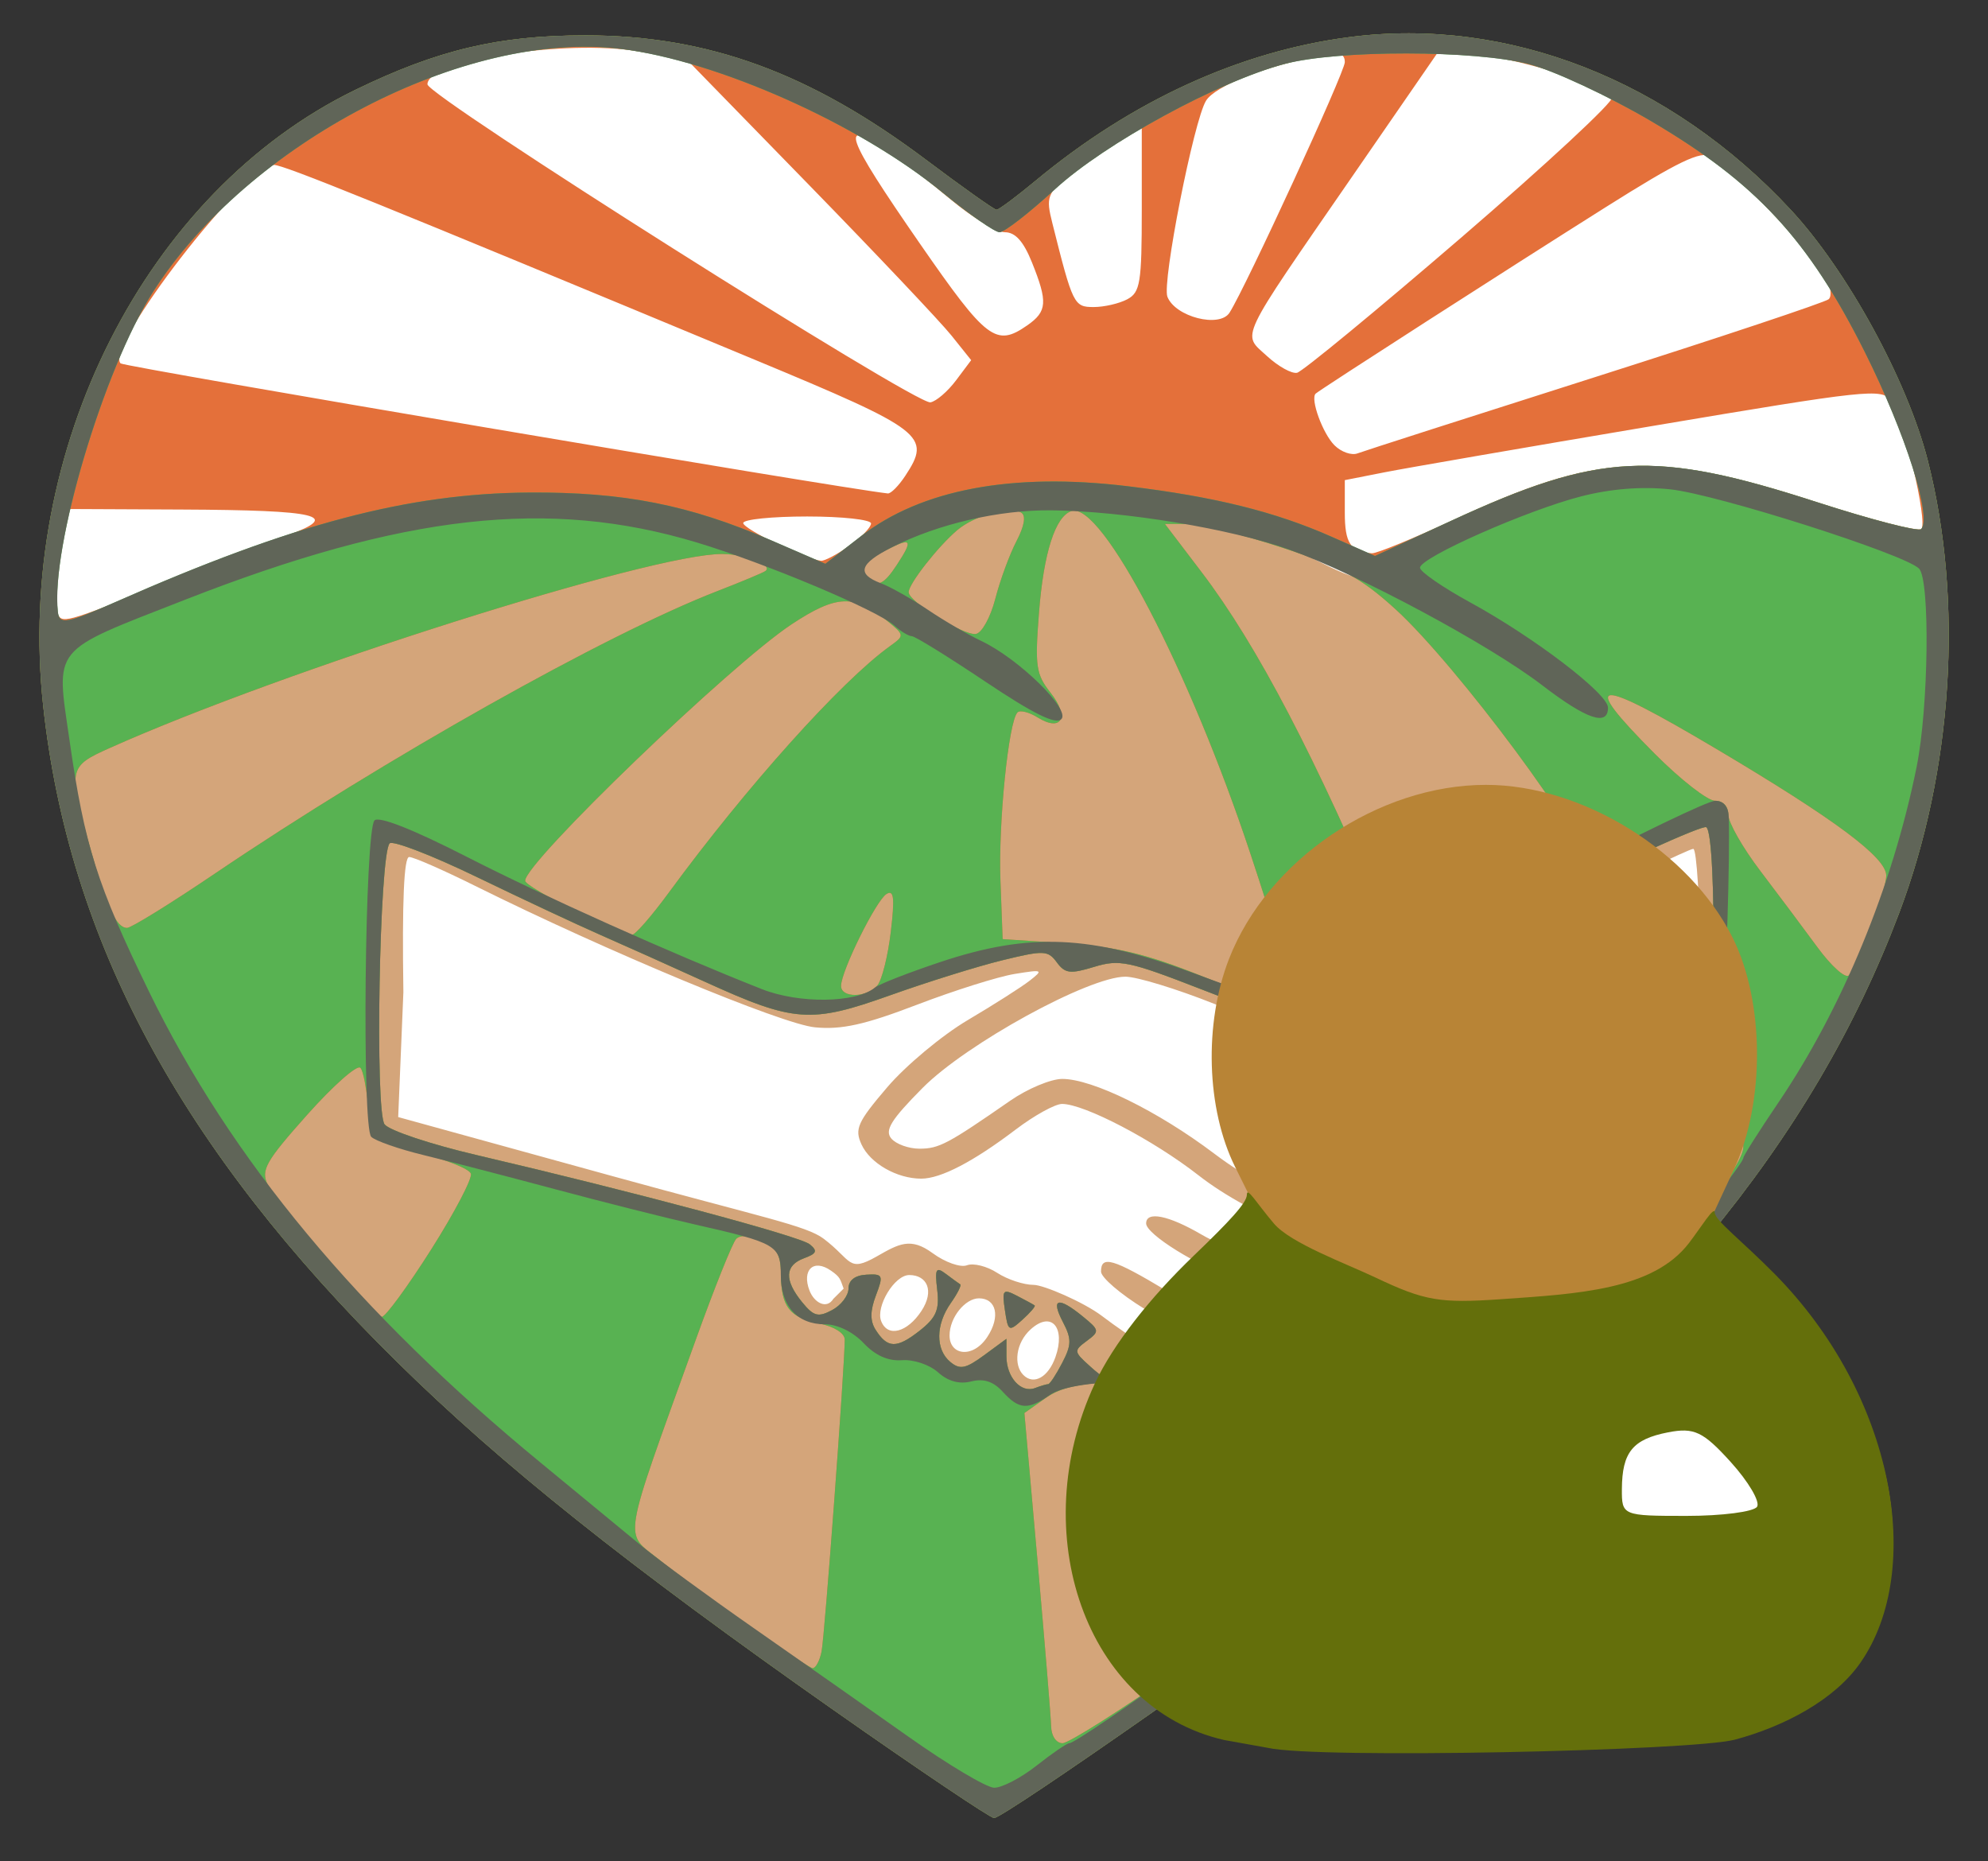 <?xml version="1.0" encoding="UTF-8" standalone="no"?>
<!-- Created with Inkscape (http://www.inkscape.org/) -->

<svg
   xmlns:dc="http://purl.org/dc/elements/1.1/"
   xmlns:cc="http://creativecommons.org/ns#"
   xmlns:rdf="http://www.w3.org/1999/02/22-rdf-syntax-ns#"
   xmlns:svg="http://www.w3.org/2000/svg"
   xmlns="http://www.w3.org/2000/svg"
   xmlns:sodipodi="http://sodipodi.sourceforge.net/DTD/sodipodi-0.dtd"
   xmlns:inkscape="http://www.inkscape.org/namespaces/inkscape"
   width="470"
   height="440"
   id="svg2982"
   version="1.1"
   inkscape:version="0.48.4 r9939"
   sodipodi:docname="dibujo-5_1.svg">
  <rect width="100%" height="100%" fill="#333333" stroke="none"/>
  <defs
     id="defs2984" />
  <sodipodi:namedview
     id="base"
     pagecolor="#ffffff"
     bordercolor="#666666"
     borderopacity="1.0"
     inkscape:pageopacity="0.0"
     inkscape:pageshadow="2"
     inkscape:zoom="0.77472528"
     inkscape:cx="159.00257"
     inkscape:cy="205.62875"
     inkscape:current-layer="layer1"
     inkscape:document-units="px"
     showgrid="false"
     inkscape:window-width="1360"
     inkscape:window-height="705"
     inkscape:window-x="-8"
     inkscape:window-y="-8"
     inkscape:window-maximized="1" />
  <g
     id="layer1"
     inkscape:label="Layer 1"
     inkscape:groupmode="layer"
     transform="translate(0,-40)">
    <path
       sodipodi:nodetypes="csssssssssscsc"
       inkscape:connector-curvature="0"
       id="path3007-0"
       d="M 112.82,376.191 C 58.07,332.262 17.955,260.261 11.93,204.591 5.386,144.134 37.613,85.988 86.997,61.919 106.495,52.416 117.788,49.887 138.283,49.887 c 28.96,0 52.282,8.853 79.672,29.439 8.632,6.487 16.121,13.621 16.643,13.621 0.522,0 9.223,-7.187 13.759,-10.952 22.831,-18.949 47.879,-28.337 73.799,-31.697 37.391,-4.846 72.183,13.39 100.648,44.006 13.378,14.389 26.197,34.857 31.031,53.771 8.509,33.293 2.856,82.903 -12.195,114.804 -24.584,52.108 -58.508,96.217 -117.551,142.374 -54.515,40.073 -82.248,60.093 -88.985,60.149 -1.878,0.016 -50.742,-29.406 -122.285,-89.211 z"
       style="fill:#ffffff"
       inkscape:export-filename="K:\Iconos\PNG\g3012.png"
       inkscape:export-xdpi="90"
       inkscape:export-ydpi="90" />
    <path
       sodipodi:nodetypes="cssscsscsscsssssssssssssssscsssssssssssscsssscssssssssssssscssccssssssssscssssss"
       inkscape:connector-curvature="0"
       id="path3013"
       d="m 99.538,159.345 c 39.468,-1.536 57.484,4.459 95.756,15.657 9.786,2.863 19.161,-15.19 34.696,-15.988 81.118,-4.17 84.53,26.336 99.166,15.178 43.18,-32.921 138.723,-24.133 129.74,21.804 0.203,34 -5.945,50.435 -22.914,84.358 -22.049,44.079 -55.401,79.755 -115.611,126.244 -26.554,20.503 -82.165,60.42 -85.325,60.268 -1.627,-0.078 -14.896,-8.875 -34.941,-23.001 C 161.012,416.315 131.545,393.446 108.75,372.873 44.314,314.716 9.464,247.619 13.131,192.632 m 236.398,168.159 c 2.434,-6.884 -0.875,-11.037 -5.843,-6.565 -3.601,3.241 -4.086,8.487 -1.742,10.817 2.469,2.456 5.903,0.506 7.585,-4.252 z m 31.45,-1.062 c 3.042,-2.091 6.476,0.018 -10.455,-10.36 -5.622,-3.446 -10.223,-7.398 -10.223,-8.782 0,-3.903 2.814,-3.078 15.541,4.557 8.095,4.856 11.819,6.468 16.324,6.468 6.93,0 11.927,-4.673 7.313,-6.34 -1.332,-0.482 -2.777,-1.306 -7.177,-2.819 -9.221,-3.17 -21.334,-10.692 -21.334,-13.247 0,-2.981 5.273,-1.927 13.057,2.61 12.812,7.468 34.582,9.134 32.515,2.965 -0.359,-1.072 -4.068,-2.563 -10.72,-4.791 -7.298,-2.444 -16.212,-7.268 -22.472,-12.16 -10.635,-8.31 -26.94,-16.842 -32.244,-16.873 -1.636,-0.009 -6.574,2.715 -10.974,6.055 -10.009,7.598 -17.722,11.61 -22.325,11.61 -5.762,0 -12.083,-3.617 -14.131,-8.087 -1.676,-3.658 -0.942,-5.29 6.077,-13.509 4.39,-5.142 12.96,-12.29 19.044,-15.886 6.084,-3.596 12.661,-7.782 14.617,-9.302 3.346,-2.601 3.136,-2.695 -3.556,-1.601 -3.911,0.64 -14.298,3.914 -23.083,7.277 -12.365,4.733 -17.808,5.938 -24.103,5.336 -7.817,-0.747 -49.349,-18.032 -80.334,-33.433 -7.556,-3.756 -14.575,-6.829 -15.596,-6.829 -1.241,0 -1.696,10.605 -1.373,31.936 l -1.227,29.541 50.83,14.007 c 35.419,9.761 45.648,11.643 49.77,14.76 6.747,5.102 5.659,8.103 12.593,4.145 5.203,-2.97 7.969,-4.557 13.148,-0.748 2.944,2.165 6.593,3.454 8.123,2.87 1.528,-0.583 4.743,0.221 7.146,1.787 2.403,1.566 6.281,2.847 8.62,2.847 2.338,0 11.823,4.074 16.12,7.327 7.285,5.516 14.086,9.552 16.122,9.652 0.489,0.024 2.9,0.026 4.367,-0.982 z m -47.566,-3.683 c 3.199,-4.856 2.106,-9.134 -1.979,-9.134 -3.195,0 -6.94,4.473 -6.94,8.784 0,4.718 5.526,5.5 8.918,0.35 z m -15.595,-6.112 c 3.217,-4.884 1.288,-8.528 -2.85,-8.528 -3.524,0 -7.961,7.471 -6.648,10.875 1.558,4.037 6.245,2.592 9.498,-2.346 z m -18.366,-5.322 c -0.857,-2.318 -0.786,-2.706 -2.997,-4.246 -4.176,-2.909 -6.931,-0.102 -5.074,4.712 1.117,2.895 4.057,4.499 5.637,1.955 z m 168.301,-31.591 c 18.102,-8.01 30.728,-13.391 32.251,-15.634 3.325,-4.898 1.931,-56.722 0.322,-56.722 -0.995,0 -17.32,7.958 -40.989,19.658 -23.669,11.699 -45.998,21.744 -49.619,22.321 -5.092,0.811 -10.233,-0.403 -22.68,-5.358 -8.852,-3.524 -18.289,-6.407 -20.971,-6.407 -8.678,-5.6e-4 -37.621,15.875 -47.959,26.306 -7.45,7.517 -8.999,10.016 -7.398,11.935 1.114,1.335 4.128,2.423 6.697,2.418 4.599,-0.009 6.638,-1.088 21.416,-11.337 4.09,-2.837 9.633,-5.157 12.317,-5.157 7.134,0 22.605,7.603 35.931,17.659 7.48,5.644 15.444,9.869 22.223,11.788 5.811,1.645 11.765,3.811 13.231,4.813 4.689,3.204 11.564,-1.387 45.227,-16.283 z"
       style="fill:#d4a57a"
       inkscape:export-filename="K:\Iconos\PNG\g3012.png"
       inkscape:export-xdpi="90"
       inkscape:export-ydpi="90" />
    <path
       sodipodi:nodetypes="ssssssssssssssssssssssscscsssssssssscscssssssssssssssssssssssssssssssssssssssscssscssccsscsssssssssssscsssssssssssscscssscsscccsssssssscsscssscssssssssscssssssssscssssscccsscsscsssscsssscccscssscscccssssccssssssscsscsscscscssscsscsssssssssssssssscssss"
       inkscape:connector-curvature="0"
       id="path3007"
       d="M 197.11,444.254 C 148.3,409.97 118.612,386.294 93.838,361.9 42.738,311.581 16.222,262.385 10.197,206.715 3.654,146.258 34.512,85.374 83.895,61.305 103.394,51.802 117.881,48.36 138.376,48.36 c 28.96,0 53.194,8.853 80.585,29.439 8.632,6.487 16.121,11.795 16.643,11.795 0.522,0 4.659,-3.08 9.195,-6.845 22.831,-18.949 48.335,-30.619 74.255,-33.979 37.391,-4.846 75.834,10.196 104.299,40.811 13.378,14.389 27.566,40.333 32.4,59.247 8.509,33.293 5.958,73.411 -6.81,107.138 -20.4,53.884 -58.563,100.044 -125.673,152.009 -21.827,16.901 -85.942,61.784 -88.258,61.784 -0.874,0 -17.93,-11.478 -37.902,-25.507 z m 81.211,-9.324 c 31.954,-22.362 53.838,-39.451 53.838,-42.042 0,-4.907 -9.257,-47.925 -10.607,-49.292 -2.965,-3.001 -12.498,0.782 -15.235,6.047 -1.569,3.017 -4.669,5.602 -7.525,6.274 -2.671,0.628 -7.581,3.161 -10.91,5.629 -5.171,3.833 -8.22,4.558 -20.918,4.972 -11.428,0.373 -16.011,1.297 -19.821,3.995 l -4.957,3.51 3.112,35.049 c 1.712,19.277 3.155,36.839 3.207,39.027 0.054,2.275 1.211,3.978 2.703,3.978 1.434,0 13.635,-7.717 27.112,-17.148 z m -84.088,-4.512 c 0.729,-3.571 5.47,-67.43 5.476,-73.751 0.001,-1.512 -2.485,-3.086 -6.006,-3.802 -7.101,-1.444 -9.04,-3.961 -9.077,-11.78 -0.021,-4.457 -1.058,-6.252 -4.52,-7.821 -2.736,-1.24 -5.105,-1.398 -6.059,-0.404 -0.861,0.898 -5.144,11.578 -9.517,23.735 -17.78,49.423 -17.102,45.309 -8.602,52.162 8.552,6.896 34.913,25.53 36.193,25.584 0.715,0.03 1.665,-1.735 2.112,-3.923 z m 53.579,-63.214 c 0.384,0 1.871,-2.257 3.306,-5.016 2.236,-4.301 2.258,-5.686 0.151,-9.725 -2.9,-5.559 -1.14,-6.042 4.691,-1.288 3.997,3.259 4.043,3.535 0.968,5.809 -3.091,2.285 -3.065,2.534 0.605,5.838 3.74,3.367 3.894,3.37 6.271,0.137 2.159,-2.937 3.061,-3.057 7.92,-1.055 7.328,3.019 15.071,-0.083 13.655,-5.47 -0.838,-3.186 -0.344,-3.465 4.323,-2.446 7.46,1.63 14.707,-3.244 13.273,-8.928 -0.97,-3.845 -0.454,-4.219 6.51,-4.72 5.842,-0.42 7.963,-1.45 9.319,-4.523 1.205,-2.732 3.28,-3.978 6.621,-3.978 8.611,0 73.173,-27.651 77.405,-33.152 2.674,-3.476 3.192,-61.527 0.562,-63.144 -0.913,-0.561 -20.895,8.505 -44.405,20.147 -23.51,11.642 -45.868,22.098 -49.685,23.235 -6.417,1.912 -8.34,1.524 -25.506,-5.152 -16.893,-6.569 -19.157,-7.039 -25.127,-5.217 -5.65,1.725 -6.875,1.575 -8.824,-1.076 -2.092,-2.846 -3.066,-2.883 -12.864,-0.49 -5.83,1.424 -17.742,5.139 -26.469,8.256 -18.898,6.749 -22.685,6.473 -43.932,-3.201 -8.178,-3.723 -19.269,-8.697 -24.646,-11.052 -5.378,-2.355 -18.501,-8.501 -29.163,-13.658 -10.661,-5.157 -19.961,-8.742 -20.665,-7.968 -2.416,2.657 -3.499,63.537 -1.181,66.434 1.166,1.457 10.919,4.71 21.675,7.228 37.897,8.872 76.474,19.203 78.825,21.109 1.92,1.556 1.663,2.192 -1.333,3.294 -4.567,1.68 -4.728,5.144 -0.482,10.36 2.75,3.378 3.807,3.661 7.111,1.902 2.135,-1.136 3.882,-3.43 3.882,-5.098 8e-4,-1.943 1.515,-3.119 4.214,-3.273 3.933,-0.225 4.083,0.101 2.259,4.908 -1.373,3.616 -1.398,6.024 -0.087,8.092 2.821,4.448 4.978,4.509 10.366,0.293 3.967,-3.104 4.778,-4.963 4.223,-9.686 -0.591,-5.033 -0.305,-5.558 2.058,-3.78 1.509,1.136 3.026,2.239 3.37,2.451 0.344,0.212 -0.656,2.206 -2.222,4.43 -3.602,5.114 -3.647,11.006 -0.107,13.928 2.274,1.877 3.637,1.604 8,-1.605 l 5.259,-3.867 0,4.12 c 0,4.967 3.437,8.787 6.762,7.518 1.33,-0.508 2.732,-0.923 3.116,-0.923 z m -10.229,-17.49 c -0.716,-4.85 -0.482,-5.123 2.897,-3.379 2.022,1.044 3.881,2.06 4.131,2.258 0.25,0.198 -1.053,1.719 -2.897,3.379 -3.208,2.887 -3.386,2.789 -4.131,-2.258 z m 146.154,-1.465 c 16.967,-18.069 28.424,-33.046 28.424,-37.155 0,-1.833 -1.022,-4.723 -2.271,-6.422 -2.105,-2.863 -4.096,-2.269 -27.112,8.081 -13.662,6.144 -25.785,11.771 -26.94,12.506 -1.848,1.175 1.606,14.151 9.165,34.431 1.714,4.598 6.311,1.791 18.735,-11.44 z M 101.924,335.388 c 5.549,-8.747 9.78,-16.825 9.402,-17.952 -0.378,-1.127 -5.846,-3.32 -12.152,-4.874 l -11.009,-3.965 -1.013,-6.816 c -0.645,-4.339 -1.187,-8.595 -1.958,-9.374 -0.771,-0.779 -6.433,4.228 -12.583,11.127 -9.78,10.972 -10.953,13.033 -9.356,16.447 2.396,5.12 24.992,31.31 27.014,31.31 0.861,0 6.106,-7.156 11.655,-15.903 z M 305.492,274.317 c 0,-1.49 -4.406,-16.011 -9.79,-32.27 -14.459,-43.656 -35.261,-83.544 -42.371,-81.245 -3.835,1.24 -6.597,9.863 -7.695,24.02 -0.986,12.714 -0.715,14.571 2.765,18.971 4.507,5.698 2.594,9.325 -3.065,5.811 -2.026,-1.259 -4.175,-1.8 -4.776,-1.203 -2.114,2.103 -4.551,26.125 -4.036,39.78 l 0.521,13.816 15.112,1.013 c 11.597,0.777 18.833,2.498 31.112,7.398 17.829,7.116 22.223,7.889 22.223,3.91 z m -98.052,-1.386 c 1.068,-1.28 2.491,-6.973 3.162,-12.652 0.955,-8.078 0.733,-10.026 -1.018,-8.95 -2.462,1.514 -10.716,18.199 -10.744,21.719 -0.023,2.923 6.134,2.839 8.6,-0.116 z m 234.818,-13.211 c 2.026,-5.142 3.683,-10.885 3.683,-12.764 0,-4.255 -12.023,-13.218 -40.058,-29.861 -29.189,-17.328 -32.751,-17.063 -14.662,1.089 6.083,6.104 12.483,11.099 14.223,11.099 1.91,0 3.163,1.317 3.163,3.324 0,1.828 3.4,7.793 7.556,13.256 4.156,5.463 10.239,13.592 13.519,18.065 3.28,4.473 6.622,7.459 7.429,6.636 0.806,-0.823 3.123,-5.703 5.149,-10.844 z m -88.216,-4.906 c 10.413,-5.409 19.379,-10.553 19.925,-11.431 2.156,-3.47 -29.552,-46.2 -44.086,-59.412 -8.151,-7.409 -12.758,-9.91 -26.767,-14.53 -9.307,-3.07 -19.348,-5.581 -22.312,-5.581 l -5.39,0 8.686,11.414 c 13.104,17.219 27.052,43.913 44.159,84.512 1.127,2.674 3.13,4.863 4.451,4.863 1.321,0 10.922,-4.425 21.335,-9.834 z m -195.877,-3.87 c 18.296,-24.949 40.662,-49.873 52.213,-58.186 3.522,-2.535 3.516,-2.592 -0.669,-6.026 -7.71,-6.327 -11.942,-6.168 -22.566,0.848 -14.441,9.537 -62.989,56.258 -62.989,60.619 0,1.518 21.406,12.33 25.278,12.768 0.703,0.079 4.633,-4.431 8.733,-10.023 z m -107.286,-4.484 c 40.135,-27.14 92.456,-56.557 118.61,-66.687 5.867,-2.272 11.044,-4.439 11.504,-4.814 1.786,-1.456 -4.68,-3.974 -10.273,-4 -16.729,-0.077 -103.771,27.496 -144.791,45.867 -9.748,4.366 -9.848,4.841 -4.809,22.925 4.084,14.659 6.333,19.592 8.932,19.592 0.977,0 10.349,-5.797 20.827,-12.883 z M 235.309,181.54 c 1.128,-4.375 3.377,-10.496 4.998,-13.601 1.894,-3.628 2.299,-6.045 1.133,-6.762 -2.652,-1.63 -10.956,0.626 -15.077,4.096 -4.544,3.827 -11.541,12.747 -11.541,14.713 0,2.247 12.943,10.291 15.885,9.872 1.407,-0.2 3.471,-3.931 4.602,-8.318 z M 39.707,177.535 c 10.756,-4.304 23.525,-9.271 28.375,-11.038 12.697,-4.627 7.399,-5.899 -25.183,-6.049 l -27.031,-0.124 -1.049,6.631 c -2.149,13.58 -2.28,15.304 -1.351,17.713 1.124,2.914 1.148,2.908 26.239,-7.132 z m 172.245,-3.888 c 4.036,-6.127 3.625,-6.729 -2.462,-3.599 -5.307,2.729 -6.409,4.53 -4.148,6.778 2.072,2.061 3.662,1.296 6.611,-3.18 z m -11.181,-4.603 c 2.84,-2.011 5.163,-4.398 5.163,-5.305 0,-0.906 -6.8,-1.648 -15.112,-1.648 -8.311,0 -15.112,0.696 -15.112,1.547 0,1.404 14.791,8.576 18.393,8.919 0.827,0.079 3.827,-1.502 6.667,-3.514 z m 142.795,-6.133 c 34.262,-15.924 47.724,-16.588 85.897,-4.238 12.938,4.186 24.082,7.055 24.765,6.376 1.613,-1.604 -4.261,-26.396 -7.202,-30.397 -2.123,-2.888 -5.531,-2.522 -56.341,6.045 -29.744,5.016 -58.281,9.948 -63.414,10.962 l -9.334,1.842 0,7.684 c 0,7.238 1.34,9.247 6.407,9.608 1.079,0.077 9.729,-3.47 19.222,-7.882 z M 214.03,152.468 c 6.224,-9.448 4.534,-10.75 -35.653,-27.456 C 89.044,87.874 67.101,78.985 64.765,78.985 c -6.722,0 -40.059,43.136 -36.259,46.916 0.832,0.827 169.785,29.462 181.387,30.743 0.711,0.079 2.573,-1.801 4.137,-4.176 z m 163.136,-23.345 c 29.515,-9.392 54.338,-17.667 55.161,-18.388 0.824,-0.721 0.493,-3.187 -0.736,-5.479 -2.738,-5.107 -22.676,-25.977 -27.04,-28.303 -2.498,-1.331 -7.754,1.202 -24.89,11.995 -22.834,14.383 -67.481,43.078 -68.605,44.092 -1.344,1.214 1.65,9.45 4.446,12.23 1.591,1.583 4.042,2.439 5.447,1.903 1.404,-0.536 26.702,-8.659 56.217,-18.051 z m -151.14,0.788 3.579,-4.773 -4.672,-5.836 c -2.57,-3.21 -17.696,-19.197 -33.614,-35.527 L 162.377,54.084 151.014,52.156 c -17.315,-2.938 -49.992,2.149 -49.959,7.777 0.016,2.781 115.472,75.775 118.913,75.18 1.363,-0.236 4.089,-2.577 6.058,-5.202 z M 345.488,96.136 c 20.103,-17.311 36.113,-32.179 35.578,-33.04 -1.753,-2.821 -20.636,-8.939 -30.878,-10.004 L 340.158,52.05 319.714,81.686 c -27.343,39.637 -26.1,37.02 -20.181,42.476 2.664,2.456 5.87,4.236 7.124,3.957 1.254,-0.28 18.728,-14.672 38.83,-31.983 z M 242.873,116.902 c 4.707,-3.279 4.87,-5.501 1.091,-14.894 -1.992,-4.951 -3.929,-7.109 -6.383,-7.109 -1.938,0 -7.651,-3.442 -12.696,-7.649 -5.045,-4.207 -11.696,-9.379 -14.781,-11.493 -11.957,-8.198 -10.536,-4.019 7.47,21.967 15.707,22.668 17.901,24.331 25.298,19.178 z m 47.814,-2.994 c 3.882,-6.109 27.251,-56.877 27.251,-59.201 0,-2.081 -1.302,-2.435 -5.778,-1.571 -13.092,2.527 -24.865,7.174 -27.029,10.667 -2.892,4.669 -10.441,42.957 -9.137,46.338 1.838,4.763 12.348,7.458 14.693,3.767 z m -24.189,-3.157 c 3.08,-1.639 3.439,-3.86 3.439,-21.264 l 0,-19.434 -5.309,2.731 c -2.92,1.502 -8.05,5.124 -11.4,8.049 -5.711,4.987 -5.987,5.728 -4.438,11.902 4.847,19.321 5.106,19.846 9.78,19.846 2.47,0 6.038,-0.824 7.929,-1.83 z"
       style="fill:#e4703a"
       inkscape:export-filename="K:\Iconos\PNG\g3012.png"
       inkscape:export-xdpi="90"
       inkscape:export-ydpi="90" />
    <path
       sodipodi:nodetypes="ssssssssssssssssssssssscscsssssssssscscssssssssssssssssssssssssssssssssssssssscssscssccsscsssssssssssscsssssssssssscscssscsscccsssssssscsscssscssssssssscssssssssscssssscccsscssscssssssssssssscssss"
       inkscape:connector-curvature="0"
       id="path3005"
       d="M 197.11,444.254 C 148.3,409.97 118.612,386.294 93.838,361.9 42.738,311.581 16.222,262.385 10.197,206.715 3.654,146.258 34.512,85.374 83.895,61.305 103.394,51.802 117.881,48.36 138.376,48.36 c 28.96,0 53.194,8.853 80.585,29.439 8.632,6.487 16.121,11.795 16.643,11.795 0.522,0 4.659,-3.08 9.195,-6.845 22.831,-18.949 48.335,-30.619 74.255,-33.979 37.391,-4.846 75.834,10.196 104.299,40.811 13.378,14.389 27.566,40.333 32.4,59.247 8.509,33.293 5.958,73.411 -6.81,107.138 -20.4,53.884 -58.563,100.044 -125.673,152.009 -21.827,16.901 -85.942,61.784 -88.258,61.784 -0.874,0 -17.93,-11.478 -37.902,-25.507 z m 81.211,-9.324 c 31.954,-22.362 53.838,-39.451 53.838,-42.042 0,-4.907 -9.257,-47.925 -10.607,-49.292 -2.965,-3.001 -12.498,0.782 -15.235,6.047 -1.569,3.017 -4.669,5.602 -7.525,6.274 -2.671,0.628 -7.581,3.161 -10.91,5.629 -5.171,3.833 -8.22,4.558 -20.918,4.972 -11.428,0.373 -16.011,1.297 -19.821,3.995 l -4.957,3.51 3.112,35.049 c 1.712,19.277 3.155,36.839 3.207,39.027 0.054,2.275 1.211,3.978 2.703,3.978 1.434,0 13.635,-7.717 27.112,-17.148 z m -84.088,-4.512 c 0.729,-3.571 5.47,-67.43 5.476,-73.751 0.001,-1.512 -2.485,-3.086 -6.006,-3.802 -7.101,-1.444 -9.04,-3.961 -9.077,-11.78 -0.021,-4.457 -1.058,-6.252 -4.52,-7.821 -2.736,-1.24 -5.105,-1.398 -6.059,-0.404 -0.861,0.898 -5.144,11.578 -9.517,23.735 -17.78,49.423 -17.102,45.309 -8.602,52.162 8.552,6.896 34.913,25.53 36.193,25.584 0.715,0.03 1.665,-1.735 2.112,-3.923 z m 53.579,-63.214 c 0.384,0 1.871,-2.257 3.306,-5.016 2.236,-4.301 2.258,-5.686 0.151,-9.725 -2.9,-5.559 -1.14,-6.042 4.691,-1.288 3.997,3.259 4.043,3.535 0.968,5.809 -3.091,2.285 -3.065,2.534 0.605,5.838 3.74,3.367 3.894,3.37 6.271,0.137 2.159,-2.937 3.061,-3.057 7.92,-1.055 7.328,3.019 15.071,-0.083 13.655,-5.47 -0.838,-3.186 -0.344,-3.465 4.323,-2.446 7.46,1.63 14.707,-3.244 13.273,-8.928 -0.97,-3.845 -0.454,-4.219 6.51,-4.72 5.842,-0.42 7.963,-1.45 9.319,-4.523 1.205,-2.732 3.28,-3.978 6.621,-3.978 8.611,0 73.173,-27.651 77.405,-33.152 2.674,-3.476 3.192,-61.527 0.562,-63.144 -0.913,-0.561 -20.895,8.505 -44.405,20.147 -23.51,11.642 -45.868,22.098 -49.685,23.235 -6.417,1.912 -8.34,1.524 -25.506,-5.152 -16.893,-6.569 -19.157,-7.039 -25.127,-5.217 -5.65,1.725 -6.875,1.575 -8.824,-1.076 -2.092,-2.846 -3.066,-2.883 -12.864,-0.49 -5.83,1.424 -17.742,5.139 -26.469,8.256 -18.898,6.749 -22.685,6.473 -43.932,-3.201 -8.178,-3.723 -19.269,-8.697 -24.646,-11.052 -5.378,-2.355 -18.501,-8.501 -29.163,-13.658 -10.661,-5.157 -19.961,-8.742 -20.665,-7.968 -2.416,2.657 -3.499,63.537 -1.181,66.434 1.166,1.457 10.919,4.71 21.675,7.228 37.897,8.872 76.474,19.203 78.825,21.109 1.92,1.556 1.663,2.192 -1.333,3.294 -4.567,1.68 -4.728,5.144 -0.482,10.36 2.75,3.378 3.807,3.661 7.111,1.902 2.135,-1.136 3.882,-3.43 3.882,-5.098 8e-4,-1.943 1.515,-3.119 4.214,-3.273 3.933,-0.225 4.083,0.101 2.259,4.908 -1.373,3.616 -1.398,6.024 -0.087,8.092 2.821,4.448 4.978,4.509 10.366,0.293 3.967,-3.104 4.778,-4.963 4.223,-9.686 -0.591,-5.033 -0.305,-5.558 2.058,-3.78 1.509,1.136 3.026,2.239 3.37,2.451 0.344,0.212 -0.656,2.206 -2.222,4.43 -3.602,5.114 -3.647,11.006 -0.107,13.928 2.274,1.877 3.637,1.604 8,-1.605 l 5.259,-3.867 0,4.12 c 0,4.967 3.437,8.787 6.762,7.518 1.33,-0.508 2.732,-0.923 3.116,-0.923 z m -10.229,-17.49 c -0.716,-4.85 -0.482,-5.123 2.897,-3.379 2.022,1.044 3.881,2.06 4.131,2.258 0.25,0.198 -1.053,1.719 -2.897,3.379 -3.208,2.887 -3.386,2.789 -4.131,-2.258 z m 146.154,-1.465 c 16.967,-18.069 28.424,-33.046 28.424,-37.155 0,-1.833 -1.022,-4.723 -2.271,-6.422 -2.105,-2.863 -4.096,-2.269 -27.112,8.081 -13.662,6.144 -25.785,11.771 -26.94,12.506 -1.848,1.175 1.606,14.151 9.165,34.431 1.714,4.598 6.311,1.791 18.735,-11.44 z M 101.924,335.388 c 5.549,-8.747 9.78,-16.825 9.402,-17.952 -0.378,-1.127 -5.846,-3.32 -12.152,-4.874 l -11.237,-4.536 -0.785,-6.246 c -0.547,-4.353 -1.187,-8.595 -1.958,-9.374 -0.771,-0.779 -6.433,4.228 -12.583,11.127 -9.78,10.972 -10.953,13.033 -9.356,16.447 2.396,5.12 24.992,31.31 27.014,31.31 0.861,0 6.106,-7.156 11.655,-15.903 z M 305.492,274.317 c 0,-1.49 -4.406,-16.011 -9.79,-32.27 -14.459,-43.656 -35.261,-83.544 -42.371,-81.245 -3.835,1.24 -6.597,9.863 -7.695,24.02 -0.986,12.714 -0.715,14.571 2.765,18.971 4.507,5.698 2.594,9.325 -3.065,5.811 -2.026,-1.259 -4.175,-1.8 -4.776,-1.203 -2.114,2.103 -4.551,26.125 -4.036,39.78 l 0.521,13.816 15.112,1.013 c 11.597,0.777 18.833,2.498 31.112,7.398 17.829,7.116 22.223,7.889 22.223,3.91 z m -98.052,-1.386 c 1.068,-1.28 2.491,-6.973 3.162,-12.652 0.955,-8.078 0.733,-10.026 -1.018,-8.95 -2.462,1.514 -10.716,18.199 -10.744,21.719 -0.023,2.923 6.134,2.839 8.6,-0.116 z m 234.818,-13.211 c 2.026,-5.142 3.683,-10.885 3.683,-12.764 0,-4.255 -12.023,-13.218 -40.058,-29.861 -29.189,-17.328 -32.751,-17.063 -14.662,1.089 6.083,6.104 12.483,11.099 14.223,11.099 1.91,0 3.163,1.317 3.163,3.324 0,1.828 3.4,7.793 7.556,13.256 4.156,5.463 10.239,13.592 13.519,18.065 3.28,4.473 6.622,7.459 7.429,6.636 0.806,-0.823 3.123,-5.703 5.149,-10.844 z m -88.216,-4.906 c 10.413,-5.409 19.379,-10.553 19.925,-11.431 2.156,-3.47 -29.552,-46.2 -44.086,-59.412 -8.151,-7.409 -12.758,-9.91 -26.767,-14.53 -9.307,-3.07 -19.348,-5.581 -22.312,-5.581 l -5.39,0 8.686,11.414 c 13.104,17.219 27.052,43.913 44.159,84.512 1.127,2.674 3.13,4.863 4.451,4.863 1.321,0 10.922,-4.425 21.335,-9.834 z m -195.877,-3.87 c 18.296,-24.949 40.662,-49.873 52.213,-58.186 3.522,-2.535 3.516,-2.592 -0.669,-6.026 -7.71,-6.327 -11.942,-6.168 -22.566,0.848 -14.441,9.537 -62.989,56.258 -62.989,60.619 0,1.518 21.406,12.33 25.278,12.768 0.703,0.079 4.633,-4.431 8.733,-10.023 z m -107.286,-4.484 c 40.135,-27.14 92.456,-56.557 118.61,-66.687 5.867,-2.272 11.044,-4.439 11.504,-4.814 1.786,-1.456 -4.68,-3.974 -10.273,-4 -16.729,-0.077 -103.771,27.496 -144.791,45.867 -9.748,4.366 -9.848,4.841 -4.809,22.925 4.084,14.659 6.333,19.592 8.932,19.592 0.977,0 10.349,-5.797 20.827,-12.883 z M 235.309,181.54 c 1.128,-4.375 3.377,-10.496 4.998,-13.601 1.894,-3.628 2.299,-6.045 1.133,-6.762 -2.652,-1.63 -10.956,0.626 -15.077,4.096 -4.544,3.827 -11.541,12.747 -11.541,14.713 0,2.247 12.943,10.291 15.885,9.872 1.407,-0.2 3.471,-3.931 4.602,-8.318 z M 27.485,182.236 c 41.679,-18.4 68.921,-25.604 97.557,-25.801 22.417,-0.154 37.923,2.902 57.267,11.287 l 12.821,5.558 8.432,-6.534 c 14.27,-11.057 35.749,-15.088 62.964,-11.816 20.57,2.473 34.91,6.024 48.314,11.963 l 10.237,4.535 17.962,-8.292 c 35.064,-16.187 48.107,-16.86 86.424,-4.464 12.938,4.186 24.067,7.07 24.73,6.41 2.652,-2.638 -3.7,-22.643 -13.261,-41.761 -13.352,-26.699 -25.732,-40.079 -50.63,-54.72 -9.978,-5.867 -22.942,-11.915 -28.809,-13.439 -12.856,-3.34 -45.085,-3.379 -57.694,-0.071 -15.615,4.097 -42.61,18.811 -54.379,29.64 -6.077,5.592 -11.969,10.167 -13.093,10.167 -1.124,0 -7.165,-4.202 -13.425,-9.337 C 203.076,69.296 169.734,54.404 146.749,51.548 110.091,46.992 58.513,73.823 36.116,109.098 24.436,127.493 11.973,169.455 13.68,184.636 c 0.349,3.106 1.971,2.824 13.805,-2.4 z m 184.467,-8.589 c 4.036,-6.127 3.625,-6.729 -2.462,-3.599 -5.307,2.729 -6.409,4.53 -4.148,6.778 2.072,2.061 3.662,1.296 6.611,-3.18 z"
       style="fill:#58b252"
       inkscape:export-filename="K:\Iconos\PNG\g3012.png"
       inkscape:export-xdpi="90"
       inkscape:export-ydpi="90" />
    <path
       sodipodi:nodetypes="ssssssssssssssssssssssssssssssssssssssssssssssscscssssssssssssssssssscsscssssssssscccssssssssssssssssssssssssssssssssssssssscssscssccsscsscsscssscssssssssssssscc"
       inkscape:connector-curvature="0"
       id="path3003"
       d="M 197.11,444.254 C 148.3,409.97 118.612,386.294 93.838,361.9 42.738,311.581 16.222,262.385 10.197,206.715 3.654,146.258 34.512,85.374 83.895,61.305 103.394,51.802 117.881,48.36 138.376,48.36 c 28.96,0 53.194,8.853 80.585,29.439 8.632,6.487 16.121,11.795 16.643,11.795 0.522,0 4.659,-3.08 9.195,-6.845 22.831,-18.949 48.335,-30.619 74.255,-33.979 37.391,-4.846 75.834,10.196 104.299,40.811 13.378,14.389 27.566,40.333 32.4,59.247 8.509,33.293 5.958,73.411 -6.81,107.138 -20.4,53.884 -58.563,100.044 -125.673,152.009 -21.827,16.901 -85.942,61.784 -88.258,61.784 -0.874,0 -17.93,-11.478 -37.902,-25.507 z m 47.936,13.129 c 3.704,-2.918 7.192,-5.305 7.753,-5.305 2.164,0 51.04,-35.012 70.72,-50.66 25.424,-20.215 58.344,-50.108 69.136,-62.78 10.29,-12.083 19.507,-23.868 19.507,-24.944 0,-0.461 3.71,-6.314 8.245,-13.007 15.162,-22.379 26.973,-51.03 32.707,-79.344 2.852,-14.081 3.223,-44.294 0.577,-46.938 -3.433,-3.431 -47.944,-17.602 -58.846,-18.735 -6.761,-0.703 -13.959,-0.137 -20.969,1.65 -12.791,3.259 -38.161,14.484 -38.161,16.885 0,0.939 5.344,4.628 11.876,8.199 15.177,8.297 32.57,21.583 32.57,24.879 0,4.481 -5.053,2.761 -15.554,-5.295 -12.579,-9.65 -43.367,-26.164 -59.732,-32.039 -13.747,-4.935 -39.04,-9.122 -56.274,-9.316 -12.375,-0.139 -26.85,3.21 -37.725,8.728 -7.723,3.919 -8.453,6.307 -2.603,8.519 2.265,0.856 7.252,3.673 11.083,6.258 3.831,2.586 9.508,5.901 12.615,7.368 8.836,4.17 21.206,16.25 18.944,18.5 -1.343,1.336 -6.581,-1.252 -17.953,-8.87 -8.831,-5.915 -16.663,-10.755 -17.403,-10.755 -0.74,0 -2.612,-1.14 -4.16,-2.534 -3.995,-3.596 -30.548,-14.755 -46.666,-19.612 C 129.767,157.701 95.445,161.541 43.754,181.772 11.74,194.301 13.209,192.505 16.455,215.138 c 3.546,24.723 6.508,34.077 18.761,59.235 19.346,39.723 49.471,75.947 92.713,111.483 9.41,7.733 20.21,16.632 24.001,19.775 3.79,3.143 15.692,11.854 26.448,19.358 10.756,7.503 27.156,19.015 36.446,25.581 9.289,6.566 18.374,11.979 20.189,12.028 1.815,0.049 6.33,-2.298 10.034,-5.215 z m -7.974,-88.382 c -2.225,-2.445 -4.485,-3.185 -7.458,-2.443 -2.823,0.705 -5.481,-0.028 -7.855,-2.165 -1.989,-1.79 -5.78,-3.064 -8.504,-2.858 -3.279,0.249 -6.306,-1.1 -9.094,-4.052 -2.497,-2.644 -6.15,-4.425 -9.076,-4.425 -6.618,0 -10.484,-4.299 -10.484,-11.658 0,-6.989 -0.998,-7.574 -20.445,-11.979 -6.845,-1.551 -21.645,-5.283 -32.89,-8.295 -11.245,-3.011 -25.242,-6.644 -31.104,-8.071 -5.863,-1.428 -11.441,-3.373 -12.396,-4.324 -2.243,-2.23 -1.512,-72.519 0.777,-74.796 1.062,-1.056 9.114,2.12 21.76,8.582 18.468,9.437 48.092,22.719 69.804,31.299 8.834,3.491 22.251,3.307 26.747,-0.367 0.994,-0.812 7.935,-3.523 15.425,-6.023 21.192,-7.076 35.659,-6.429 60.113,2.687 21.53,8.026 22.092,8.008 41.657,-1.293 4.828,-2.295 9.304,-4.173 9.947,-4.173 0.643,0 16.294,-7.947 34.779,-17.66 18.485,-9.713 35.01,-17.67 36.721,-17.682 2.015,-0.014 3.151,1.38 3.225,3.956 0.278,9.741 -0.575,37.225 -1.629,52.454 l -1.152,16.648 -24.89,11.296 c -37.276,16.918 -38.545,17.464 -46.224,19.898 -3.911,1.24 -8.711,3.662 -10.667,5.382 -1.956,1.72 -6.17,3.678 -9.364,4.35 -3.911,0.823 -6.681,2.899 -8.477,6.354 -1.569,3.017 -4.669,5.602 -7.525,6.274 -2.671,0.628 -7.581,3.161 -10.91,5.629 -5.168,3.831 -8.222,4.558 -20.888,4.971 -9.88,0.322 -16.155,1.404 -18.788,3.238 -5.191,3.616 -7.288,3.474 -11.136,-0.754 z m 10.741,-1.797 c 0.384,0 1.871,-2.257 3.306,-5.016 2.236,-4.301 2.258,-5.686 0.151,-9.725 -2.9,-5.559 -1.14,-6.042 4.691,-1.288 3.997,3.259 4.043,3.535 0.968,5.809 -3.091,2.285 -3.065,2.534 0.605,5.838 3.74,3.367 3.894,3.37 6.271,0.137 2.159,-2.937 3.061,-3.057 7.92,-1.055 7.328,3.019 15.071,-0.083 13.655,-5.47 -0.838,-3.186 -0.344,-3.465 4.323,-2.446 7.46,1.63 14.707,-3.244 13.273,-8.928 -0.97,-3.845 -0.454,-4.219 6.51,-4.72 5.842,-0.42 7.963,-1.45 9.319,-4.523 1.205,-2.732 3.28,-3.978 6.621,-3.978 8.611,0 73.173,-27.651 77.405,-33.152 2.674,-3.476 3.192,-61.527 0.562,-63.144 -0.913,-0.561 -20.895,8.505 -44.405,20.147 -23.51,11.642 -45.868,22.098 -49.685,23.235 -6.417,1.912 -8.34,1.524 -25.506,-5.152 -16.893,-6.569 -19.157,-7.039 -25.127,-5.217 -5.65,1.725 -6.875,1.575 -8.824,-1.076 -2.092,-2.846 -3.066,-2.883 -12.864,-0.49 -5.83,1.424 -17.742,5.139 -26.469,8.256 -18.898,6.749 -22.685,6.473 -43.932,-3.201 -8.178,-3.723 -19.269,-8.697 -24.646,-11.052 -5.378,-2.355 -18.501,-8.501 -29.163,-13.658 -10.661,-5.157 -19.961,-8.742 -20.665,-7.968 -2.416,2.657 -3.499,63.537 -1.181,66.434 1.166,1.457 10.919,4.71 21.675,7.228 37.897,8.872 76.474,19.203 78.825,21.109 1.92,1.556 1.663,2.192 -1.333,3.294 -4.567,1.68 -4.728,5.144 -0.482,10.36 2.75,3.378 3.807,3.661 7.111,1.902 2.135,-1.136 3.882,-3.43 3.882,-5.098 8e-4,-1.943 1.515,-3.119 4.214,-3.273 3.933,-0.225 4.083,0.101 2.259,4.908 -1.373,3.616 -1.398,6.024 -0.087,8.092 2.821,4.448 4.978,4.509 10.366,0.293 3.967,-3.104 4.778,-4.963 4.223,-9.686 -0.591,-5.033 -0.305,-5.558 2.058,-3.78 1.509,1.136 3.026,2.239 3.37,2.451 0.344,0.212 -0.656,2.206 -2.222,4.43 -3.602,5.114 -3.647,11.006 -0.107,13.928 2.274,1.877 3.637,1.604 8,-1.605 l 5.259,-3.867 0,4.12 c 0,4.967 3.437,8.787 6.762,7.518 1.33,-0.508 2.732,-0.923 3.116,-0.923 z m -10.229,-17.49 c -0.716,-4.85 -0.482,-5.123 2.897,-3.379 2.022,1.044 3.881,2.06 4.131,2.258 0.25,0.198 -1.053,1.719 -2.897,3.379 -3.208,2.887 -3.386,2.789 -4.131,-2.258 z M 27.485,182.236 c 41.679,-18.4 68.921,-25.604 97.557,-25.801 22.417,-0.154 37.923,2.902 57.267,11.287 l 12.821,5.558 8.432,-6.534 c 14.27,-11.057 35.749,-15.088 62.964,-11.816 20.57,2.473 34.91,6.024 48.314,11.963 l 10.237,4.535 17.962,-8.292 c 35.064,-16.187 48.107,-16.86 86.424,-4.464 12.938,4.186 24.067,7.07 24.73,6.41 2.652,-2.638 -3.7,-22.643 -13.261,-41.761 -13.352,-26.699 -25.732,-40.079 -50.63,-54.72 -9.978,-5.867 -22.942,-11.915 -28.809,-13.439 -12.856,-3.34 -45.085,-3.379 -57.694,-0.071 -15.615,4.097 -42.61,18.811 -54.379,29.64 -6.077,5.592 -11.969,10.167 -13.093,10.167 -1.124,0 -7.165,-4.202 -13.425,-9.337 C 203.076,69.296 169.734,54.404 146.749,51.548 110.091,46.992 58.513,73.823 36.116,109.098 24.436,127.493 11.973,169.455 13.68,184.636 c 0.349,3.106 1.971,2.824 13.805,-2.4 z"
       style="fill:#606558"
       inkscape:export-xdpi="90"
       inkscape:export-ydpi="90"
       inkscape:export-filename="K:\Iconos\PNG\g3012.png" />
    <g
       id="g3012"
       transform="matrix(0.598,0,0,0.55,155.429,212.144)"
       inkscape:export-filename="K:\Iconos\PNG\g3012.png"
       inkscape:export-xdpi="90"
       inkscape:export-ydpi="90">
      <g
         inkscape:label="Capa"
         id="layer2" />
      <g
         inkscape:label="Layer 1"
         id="layer1-0">
        <path
           inkscape:export-ydpi="90"
           inkscape:export-xdpi="90"
           inkscape:export-filename="/home/alvin/path3008.png"
           style="fill:#b88436"
           d="m 234.193,435.16 c -44.347,-9.433 -71.535,-46.044 -71.535,-96.329 0,-39.435 11.999,-67.159 44.839,-103.602 l 28.014,-31.088 -7.1,-15.539 c -11.408,-24.968 -12.405,-61.621 -2.435,-89.451 15.266,-42.611 58.999,-74.809 101.61,-74.809 38.211,0 80.555,28.59 97.596,65.896 12.5,27.365 12.736,70.463 0.542,99.054 l -8.709,20.419 23.395,26.363 c 71.527,80.601 61.587,180.113 -19.828,198.519 -21.687,4.903 -163.972,5.337 -186.389,0.569 z"
           id="path3014"
           inkscape:connector-curvature="0"
           sodipodi:nodetypes="ssscssssscsss" />
        <rect
           inkscape:export-ydpi="90"
           inkscape:export-xdpi="90"
           inkscape:export-filename="/home/alvin/path3008.png"
           ry="10.275"
           rx="55.515"
           y="297.401"
           x="373.333"
           height="48.814"
           width="63.277"
           id="rect3051"
           style="fill:#ffffff;fill-opacity:1" />
        <path
           inkscape:export-ydpi="90"
           inkscape:export-xdpi="90"
           style="fill:#646f0b"
           d="m 223.975,434.847 c -54.844,-13.713 -78.518,-89.038 -51.077,-153.13 7.294,-17.037 22.007,-37.129 39.063,-54.949 14.061,-14.69 21.076,-22.79 21.076,-26.262 0,-3.628 3.821,3.595 10.721,12.418 6.602,8.443 28.27,17.053 40.313,23.264 19.188,9.896 25.288,11.038 49.299,9.227 30.556,-2.305 60.183,-3.982 74.418,-24.097 4.667,-6.594 10.166,-16.456 10.237,-13.077 0.069,3.26 10.635,11.987 23.468,26.076 47.869,52.549 59.522,127.582 34.133,167.295 -10.328,16.156 -30.236,27.42 -49.566,33.08 -16.609,4.863 -165.436,8.37 -184.774,3.535 z M 434.742,334.601 c 1.27,-2.166 -3.42,-10.817 -10.422,-19.224 -10.901,-13.087 -14.456,-14.921 -24.729,-12.756 -14.019,2.956 -18.209,8.543 -18.293,24.397 -0.06,11.382 0.247,11.521 25.537,11.521 14.079,0 26.637,-1.772 27.907,-3.938 z"
           id="path3008"
           inkscape:connector-curvature="0"
           sodipodi:nodetypes="cssssssscsssccssscss" />
      </g>
    </g>
  </g>
</svg>
